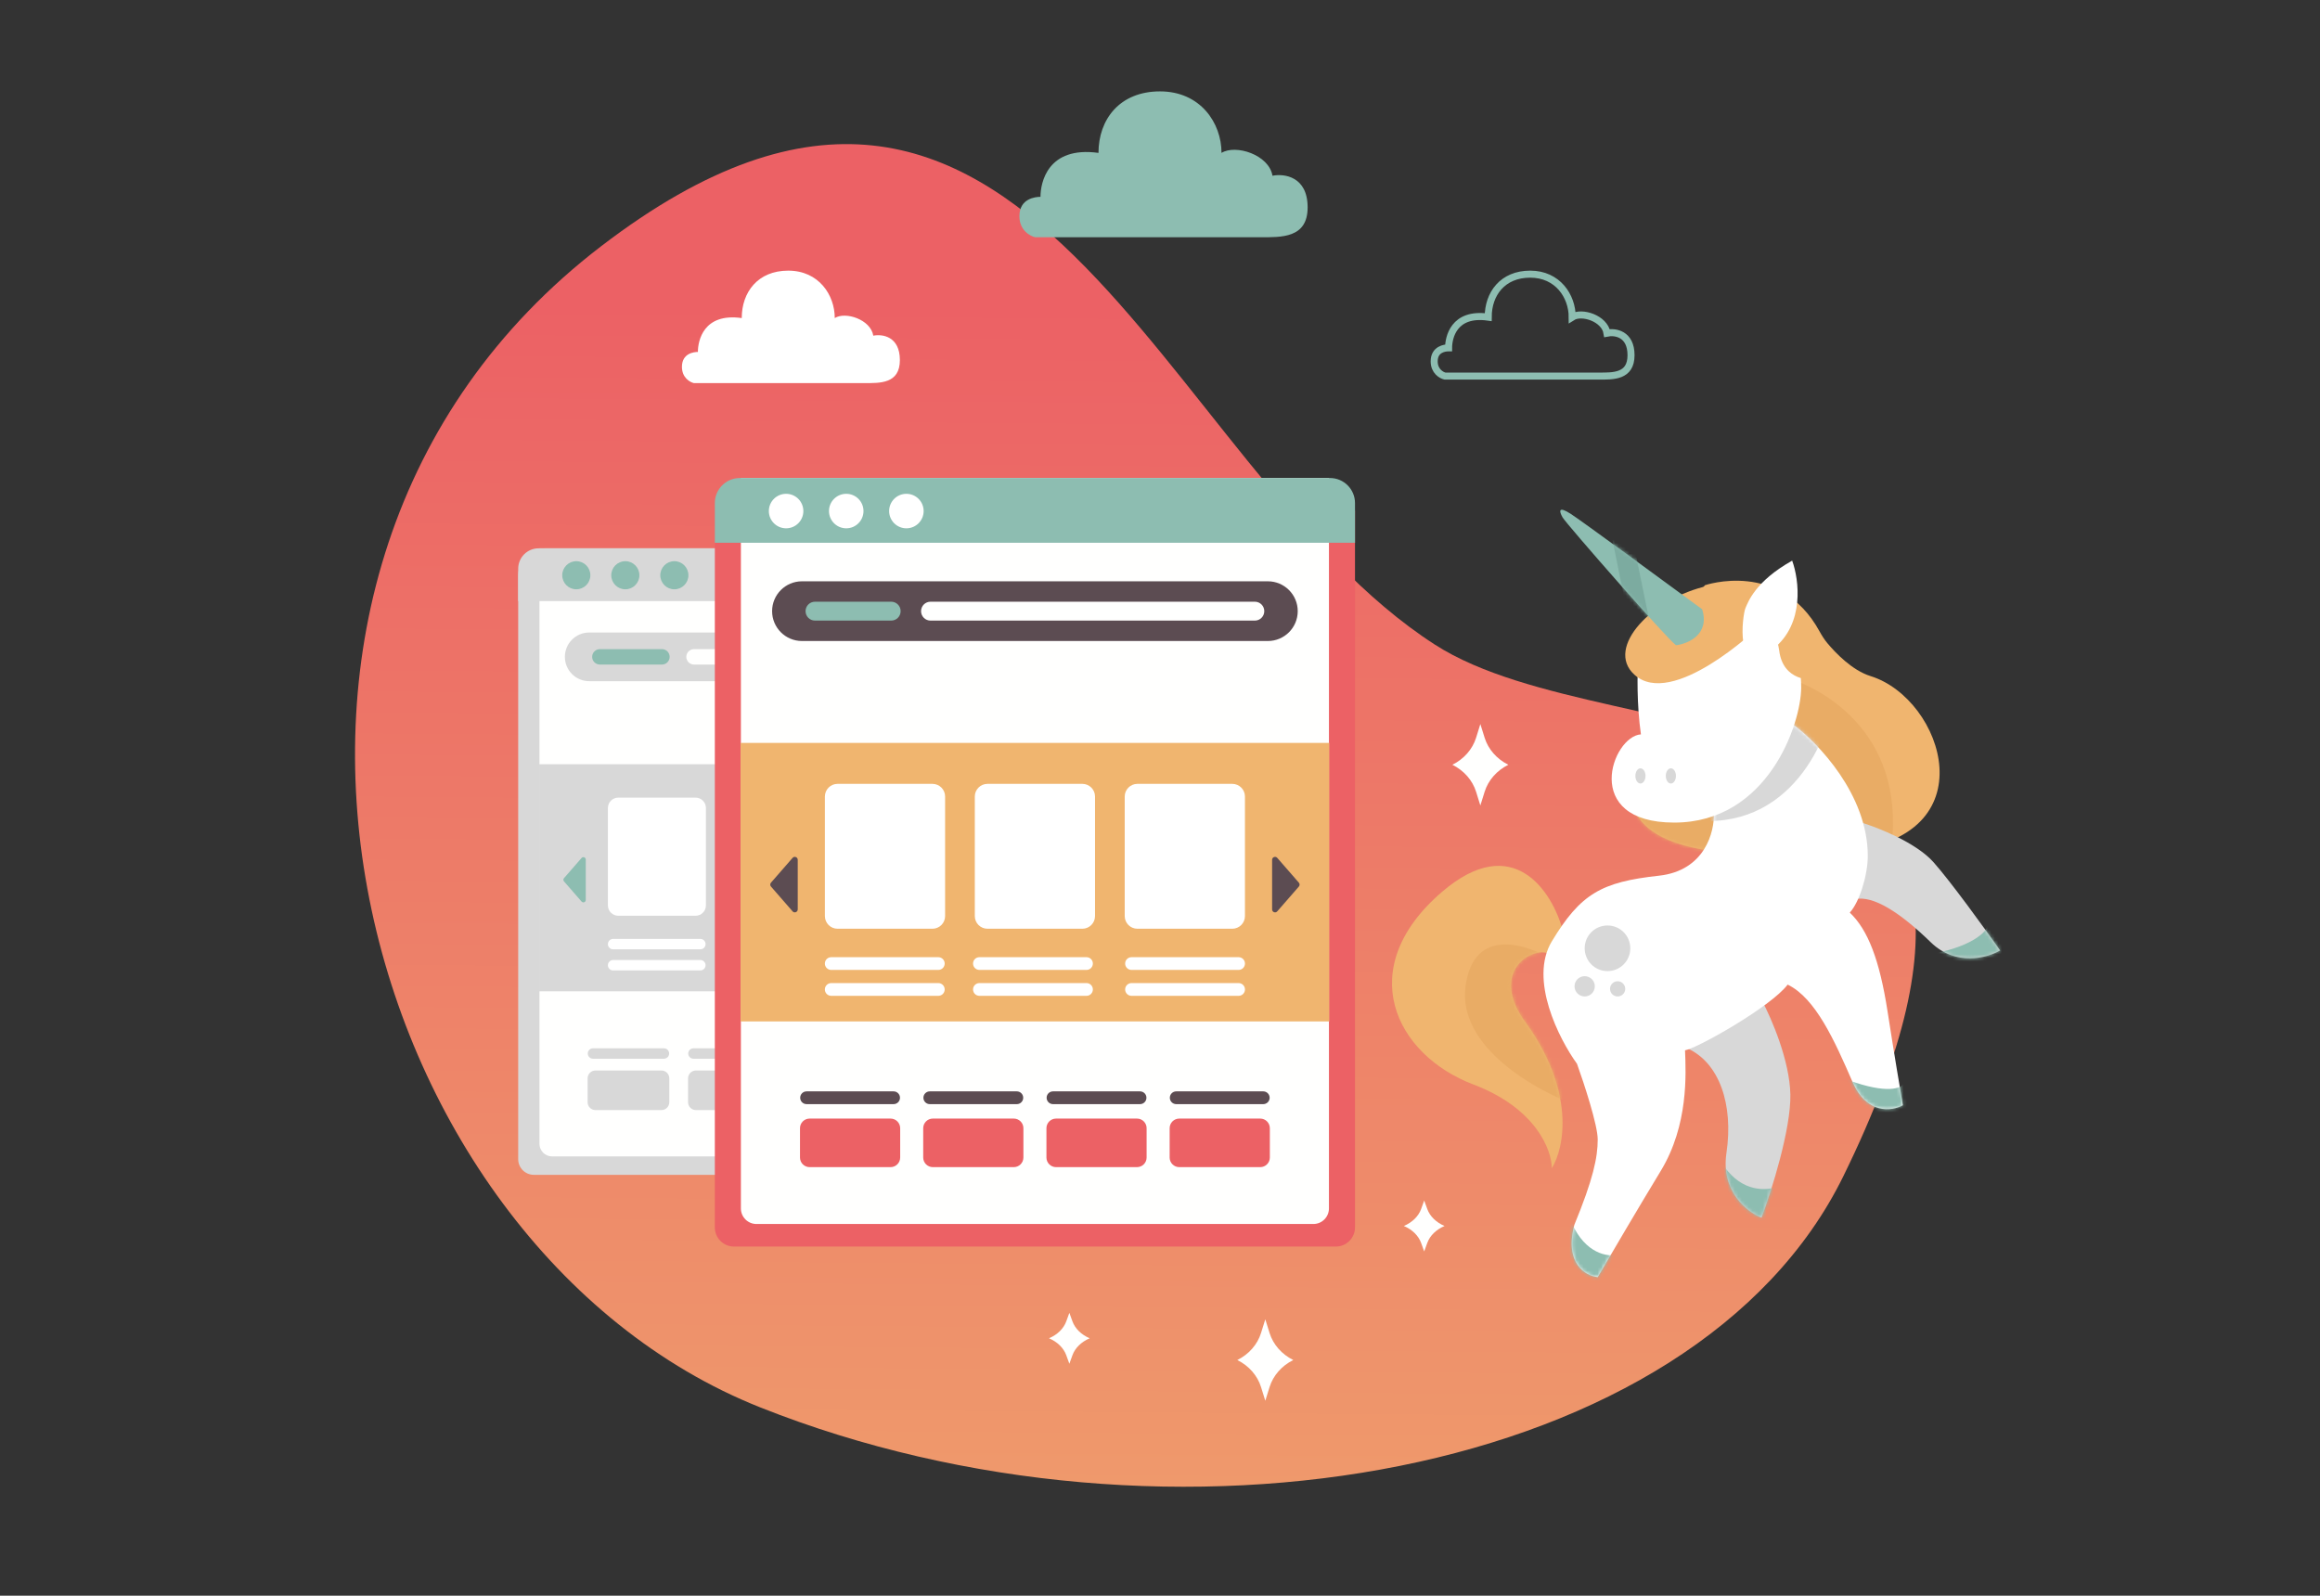 <?xml version="1.0" encoding="UTF-8"?> <svg xmlns="http://www.w3.org/2000/svg" width="660" height="454" viewBox="0 0 660 454" fill="none"><rect x="0" y="0" width="660" height="454" fill="#333333" stroke="none"/> <path fill-rule="evenodd" clip-rule="evenodd" d="M408.149 183.369C329.516 132.7 292.401 -22.97 171.011 70.054C49.623 163.076 99.957 354.2 216.283 400.42C332.61 446.64 482.271 420.53 524.389 334.666C596.354 187.942 460.895 217.358 408.149 183.369Z" fill="url(#paint0_linear)"></path> <path fill-rule="evenodd" clip-rule="evenodd" d="M291.431 334.251H151.865C149.409 334.251 147.418 332.26 147.418 329.804V163.801C147.418 159.493 150.911 156 155.219 156H288.078C292.387 156 295.879 159.493 295.879 163.801V329.804C295.879 332.26 293.888 334.251 291.431 334.251Z" fill="#D8D8D8"></path> <path fill-rule="evenodd" clip-rule="evenodd" d="M286.228 329.017H157.069C155.077 329.017 153.463 327.402 153.463 325.411V156H289.835V325.411C289.835 327.402 288.22 329.017 286.228 329.017Z" fill="#FFFFFE"></path> <path fill-rule="evenodd" clip-rule="evenodd" d="M295.879 171.015H147.418V161.807C147.418 158.6 150.018 156 153.225 156H290.072C293.279 156 295.879 158.6 295.879 161.807V171.015Z" fill="#D8D8D8"></path> <path fill-rule="evenodd" clip-rule="evenodd" d="M153.389 282.032H289.908V217.437H153.389V282.032Z" fill="#D8D8D8"></path> <path fill-rule="evenodd" clip-rule="evenodd" d="M160.436 250.749C160.212 250.493 160.212 250.11 160.436 249.853L163.345 246.517L165.447 244.103C165.861 243.627 166.643 243.92 166.643 244.551V256.055C166.643 256.686 165.861 256.979 165.447 256.503L160.436 250.749ZM282.861 249.854C283.085 250.11 283.085 250.493 282.861 250.749L279.954 254.089L277.85 256.503C277.436 256.979 276.654 256.686 276.654 256.055V244.551C276.654 243.92 277.436 243.627 277.85 244.103L282.861 249.854Z" fill="#8DBDB1"></path> <path fill-rule="evenodd" clip-rule="evenodd" d="M197.884 260.538H175.879C174.256 260.538 172.941 259.222 172.941 257.6V229.875C172.941 228.252 174.256 226.936 175.879 226.936H197.884C199.507 226.936 200.822 228.252 200.822 229.875V257.6C200.822 259.222 199.507 260.538 197.884 260.538Z" fill="white"></path> <path fill-rule="evenodd" clip-rule="evenodd" d="M232.651 260.538H210.646C209.023 260.538 207.708 259.222 207.708 257.6V229.875C207.708 228.252 209.023 226.936 210.646 226.936H232.651C234.273 226.936 235.589 228.252 235.589 229.875V257.6C235.589 259.222 234.273 260.538 232.651 260.538Z" fill="white"></path> <path fill-rule="evenodd" clip-rule="evenodd" d="M267.418 260.538H245.413C243.79 260.538 242.474 259.222 242.474 257.6V229.875C242.474 228.252 243.79 226.936 245.413 226.936H267.418C269.041 226.936 270.356 228.252 270.356 229.875V257.6C270.356 259.222 269.041 260.538 267.418 260.538Z" fill="white"></path> <path fill-rule="evenodd" clip-rule="evenodd" d="M275.673 193.805H167.624C163.8 193.805 160.7 190.705 160.7 186.88C160.7 183.056 163.8 179.956 167.624 179.956H275.673C279.497 179.956 282.597 183.056 282.597 186.88C282.597 190.705 279.497 193.805 275.673 193.805Z" fill="#D8D8D8"></path> <path fill-rule="evenodd" clip-rule="evenodd" d="M272.647 189.071H197.435C196.225 189.071 195.244 188.09 195.244 186.88C195.244 185.67 196.225 184.689 197.435 184.689H272.647C273.857 184.689 274.839 185.67 274.839 186.88C274.839 188.09 273.857 189.071 272.647 189.071Z" fill="#FFFFFE"></path> <path fill-rule="evenodd" clip-rule="evenodd" d="M188.317 189.071H170.649C169.439 189.071 168.458 188.09 168.458 186.88C168.458 185.67 169.439 184.689 170.649 184.689H188.317C189.527 184.689 190.508 185.67 190.508 186.88C190.508 188.09 189.527 189.071 188.317 189.071Z" fill="#8DBDB1"></path> <path fill-rule="evenodd" clip-rule="evenodd" d="M199.246 270.089H174.413C173.597 270.089 172.935 269.428 172.935 268.612C172.935 267.796 173.597 267.134 174.413 267.134H199.246C200.062 267.134 200.724 267.796 200.724 268.612C200.724 269.428 200.062 270.089 199.246 270.089ZM233.609 270.089H208.776C207.96 270.089 207.299 269.428 207.299 268.612C207.299 267.796 207.96 267.134 208.776 267.134H233.609C234.426 267.134 235.087 267.796 235.087 268.612C235.087 269.428 234.426 270.089 233.609 270.089ZM268.884 270.089H244.052C243.236 270.089 242.574 269.428 242.574 268.612C242.574 267.796 243.236 267.134 244.052 267.134H268.884C269.7 267.134 270.361 267.796 270.361 268.612C270.361 269.428 269.7 270.089 268.884 270.089ZM199.246 276.1H174.413C173.597 276.1 172.935 275.438 172.935 274.622V274.617C172.935 273.801 173.597 273.139 174.413 273.139H199.246C200.062 273.139 200.724 273.801 200.724 274.617V274.622C200.724 275.438 200.062 276.1 199.246 276.1ZM233.609 276.1H208.776C207.96 276.1 207.299 275.438 207.299 274.622V274.617C207.299 273.801 207.96 273.139 208.776 273.139H233.609C234.426 273.139 235.087 273.801 235.087 274.617V274.622C235.087 275.438 234.426 276.1 233.609 276.1ZM268.884 276.1H244.052C243.236 276.1 242.574 275.438 242.574 274.622V274.617C242.574 273.801 243.236 273.139 244.052 273.139H268.884C269.7 273.139 270.361 273.801 270.361 274.617V274.622C270.361 275.438 269.7 276.1 268.884 276.1Z" fill="white"></path> <path fill-rule="evenodd" clip-rule="evenodd" d="M167.949 163.664C167.949 161.455 166.158 159.663 163.948 159.663C161.737 159.663 159.946 161.455 159.946 163.664C159.946 165.874 161.737 167.666 163.948 167.666C166.158 167.666 167.949 165.874 167.949 163.664ZM181.895 163.664C181.895 161.455 180.104 159.663 177.894 159.663C175.684 159.663 173.892 161.455 173.892 163.664C173.892 165.874 175.684 167.666 177.894 167.666C180.104 167.666 181.895 165.874 181.895 163.664ZM195.842 163.664C195.842 161.455 194.05 159.663 191.84 159.663C189.63 159.663 187.839 161.455 187.839 163.664C187.839 165.874 189.63 167.666 191.84 167.666C194.05 167.666 195.842 165.874 195.842 163.664Z" fill="#8DBDB1"></path> <path fill-rule="evenodd" clip-rule="evenodd" d="M188.17 315.83H169.4C168.168 315.83 167.168 314.831 167.168 313.599V306.798C167.168 305.565 168.168 304.566 169.4 304.566H188.17C189.403 304.566 190.402 305.565 190.402 306.798V313.599C190.402 314.831 189.403 315.83 188.17 315.83Z" fill="#D8D8D8"></path> <path fill-rule="evenodd" clip-rule="evenodd" d="M188.878 301.217H168.692C167.874 301.217 167.212 300.555 167.212 299.738C167.212 298.92 167.874 298.257 168.692 298.257H188.878C189.696 298.257 190.358 298.92 190.358 299.738C190.358 300.555 189.696 301.217 188.878 301.217Z" fill="#D8D8D8"></path> <path fill-rule="evenodd" clip-rule="evenodd" d="M216.746 315.83H197.975C196.743 315.83 195.743 314.831 195.743 313.599V306.798C195.743 305.565 196.743 304.566 197.975 304.566H216.746C217.978 304.566 218.978 305.565 218.978 306.798V313.599C218.978 314.831 217.978 315.83 216.746 315.83Z" fill="#D8D8D8"></path> <path fill-rule="evenodd" clip-rule="evenodd" d="M217.453 301.217H197.267C196.45 301.217 195.787 300.555 195.787 299.738C195.787 298.92 196.45 298.257 197.267 298.257H217.453C218.271 298.257 218.934 298.92 218.934 299.738C218.934 300.555 218.271 301.217 217.453 301.217Z" fill="#D8D8D8"></path> <path fill-rule="evenodd" clip-rule="evenodd" d="M245.319 315.83H226.553C225.319 315.83 224.32 314.831 224.32 313.599V306.798C224.32 305.565 225.319 304.566 226.553 304.566H245.319C246.553 304.566 247.552 305.565 247.552 306.798V313.599C247.552 314.831 246.553 315.83 245.319 315.83Z" fill="#D8D8D8"></path> <path fill-rule="evenodd" clip-rule="evenodd" d="M246.029 301.217H225.843C225.025 301.217 224.363 300.555 224.363 299.738C224.363 298.92 225.025 298.257 225.843 298.257H246.029C246.847 298.257 247.51 298.92 247.51 299.738C247.51 300.555 246.847 301.217 246.029 301.217Z" fill="#D8D8D8"></path> <path fill-rule="evenodd" clip-rule="evenodd" d="M273.896 315.83H255.126C253.893 315.83 252.894 314.831 252.894 313.599V306.798C252.894 305.565 253.893 304.566 255.126 304.566H273.896C275.13 304.566 276.129 305.565 276.129 306.798V313.599C276.129 314.831 275.13 315.83 273.896 315.83Z" fill="#D8D8D8"></path> <path fill-rule="evenodd" clip-rule="evenodd" d="M274.604 301.217H254.418C253.6 301.217 252.938 300.555 252.938 299.738C252.938 298.92 253.6 298.257 254.418 298.257H274.604C275.422 298.257 276.085 298.92 276.085 299.738C276.085 300.555 275.422 301.217 274.604 301.217Z" fill="#D8D8D8"></path> <path fill-rule="evenodd" clip-rule="evenodd" d="M380.019 354.661H208.813C205.8 354.661 203.357 352.219 203.357 349.206V145.569C203.357 140.285 207.642 136 212.927 136H375.906C381.192 136 385.475 140.285 385.475 145.569V349.206C385.475 352.219 383.033 354.661 380.019 354.661Z" fill="#EC6165"></path> <path fill-rule="evenodd" clip-rule="evenodd" d="M373.636 348.241H215.196C212.752 348.241 210.772 346.26 210.772 343.817V136H378.061V343.817C378.061 346.26 376.08 348.241 373.636 348.241Z" fill="#FFFFFE"></path> <path fill-rule="evenodd" clip-rule="evenodd" d="M385.475 154.419H203.357V143.123C203.357 139.189 206.547 136 210.481 136H378.352C382.286 136 385.475 139.189 385.475 143.123V154.419Z" fill="#8DBDB1"></path> <path fill-rule="evenodd" clip-rule="evenodd" d="M210.682 290.604H378.151V211.365H210.682V290.604Z" fill="#F0B56F"></path> <path fill-rule="evenodd" clip-rule="evenodd" d="M219.327 252.229C219.052 251.915 219.052 251.445 219.327 251.13L222.895 247.037L225.474 244.076C225.982 243.492 226.941 243.852 226.941 244.626V258.738C226.941 259.512 225.982 259.871 225.474 259.287L219.327 252.229ZM369.506 251.131C369.781 251.445 369.781 251.915 369.506 252.229L365.94 256.326L363.359 259.287C362.851 259.871 361.892 259.512 361.892 258.738V244.626C361.892 243.852 362.851 243.492 363.359 244.076L369.506 251.131Z" fill="#5C4C52"></path> <path fill-rule="evenodd" clip-rule="evenodd" d="M265.264 264.237H238.271C236.28 264.237 234.667 262.623 234.667 260.633V226.623C234.667 224.632 236.28 223.017 238.271 223.017H265.264C267.255 223.017 268.868 224.632 268.868 226.623V260.633C268.868 262.623 267.255 264.237 265.264 264.237Z" fill="white"></path> <path fill-rule="evenodd" clip-rule="evenodd" d="M307.913 264.237H280.919C278.929 264.237 277.315 262.623 277.315 260.633V226.623C277.315 224.632 278.929 223.017 280.919 223.017H307.913C309.903 223.017 311.517 224.632 311.517 226.623V260.633C311.517 262.623 309.903 264.237 307.913 264.237Z" fill="white"></path> <path fill-rule="evenodd" clip-rule="evenodd" d="M350.562 264.237H323.569C321.578 264.237 319.963 262.623 319.963 260.633V226.623C319.963 224.632 321.578 223.017 323.569 223.017H350.562C352.553 223.017 354.166 224.632 354.166 226.623V260.633C354.166 262.623 352.553 264.237 350.562 264.237Z" fill="white"></path> <path fill-rule="evenodd" clip-rule="evenodd" d="M360.688 182.375H228.144C223.453 182.375 219.65 178.573 219.65 173.88C219.65 169.19 223.453 165.387 228.144 165.387H360.688C365.379 165.387 369.182 169.19 369.182 173.88C369.182 178.573 365.379 182.375 360.688 182.375Z" fill="#5C4C52"></path> <path fill-rule="evenodd" clip-rule="evenodd" d="M356.977 176.568H264.714C263.229 176.568 262.026 175.365 262.026 173.88C262.026 172.396 263.229 171.193 264.714 171.193H356.977C358.461 171.193 359.666 172.396 359.666 173.88C359.666 175.365 358.461 176.568 356.977 176.568Z" fill="#FFFFFE"></path> <path fill-rule="evenodd" clip-rule="evenodd" d="M253.528 176.568H231.855C230.37 176.568 229.167 175.365 229.167 173.88C229.167 172.396 230.37 171.193 231.855 171.193H253.528C255.012 171.193 256.216 172.396 256.216 173.88C256.216 175.365 255.012 176.568 253.528 176.568Z" fill="#8DBDB1"></path> <path fill-rule="evenodd" clip-rule="evenodd" d="M266.935 275.954H236.472C235.471 275.954 234.659 275.143 234.659 274.142C234.659 273.141 235.471 272.329 236.472 272.329H266.935C267.936 272.329 268.748 273.141 268.748 274.142C268.748 275.143 267.936 275.954 266.935 275.954ZM309.088 275.954H278.626C277.625 275.954 276.814 275.143 276.814 274.142C276.814 273.141 277.625 272.329 278.626 272.329H309.088C310.091 272.329 310.901 273.141 310.901 274.142C310.901 275.143 310.091 275.954 309.088 275.954ZM352.36 275.954H321.899C320.898 275.954 320.086 275.143 320.086 274.142C320.086 273.141 320.898 272.329 321.899 272.329H352.36C353.361 272.329 354.172 273.141 354.172 274.142C354.172 275.143 353.361 275.954 352.36 275.954ZM266.935 283.327H236.472C235.471 283.327 234.659 282.515 234.659 281.514V281.508C234.659 280.507 235.471 279.695 236.472 279.695H266.935C267.936 279.695 268.748 280.507 268.748 281.508V281.514C268.748 282.515 267.936 283.327 266.935 283.327ZM309.088 283.327H278.626C277.625 283.327 276.814 282.515 276.814 281.514V281.508C276.814 280.507 277.625 279.695 278.626 279.695H309.088C310.091 279.695 310.901 280.507 310.901 281.508V281.514C310.901 282.515 310.091 283.327 309.088 283.327ZM352.36 283.327H321.899C320.898 283.327 320.086 282.515 320.086 281.514V281.508C320.086 280.507 320.898 279.695 321.899 279.695H352.36C353.361 279.695 354.172 280.507 354.172 281.508V281.514C354.172 282.515 353.361 283.327 352.36 283.327Z" fill="white"></path> <path fill-rule="evenodd" clip-rule="evenodd" d="M228.542 145.401C228.542 142.691 226.345 140.493 223.634 140.493C220.922 140.493 218.725 142.691 218.725 145.401C218.725 148.112 220.922 150.311 223.634 150.311C226.345 150.311 228.542 148.112 228.542 145.401ZM245.65 145.401C245.65 142.691 243.453 140.493 240.742 140.493C238.031 140.493 235.833 142.691 235.833 145.401C235.833 148.112 238.031 150.311 240.742 150.311C243.453 150.311 245.65 148.112 245.65 145.401ZM262.759 145.401C262.759 142.691 260.561 140.493 257.85 140.493C255.139 140.493 252.942 142.691 252.942 145.401C252.942 148.112 255.139 150.311 257.85 150.311C260.561 150.311 262.759 148.112 262.759 145.401Z" fill="white"></path> <path fill-rule="evenodd" clip-rule="evenodd" d="M253.348 332.064H230.322C228.811 332.064 227.584 330.839 227.584 329.327V320.985C227.584 319.472 228.811 318.247 230.322 318.247H253.348C254.86 318.247 256.086 319.472 256.086 320.985V329.327C256.086 330.839 254.86 332.064 253.348 332.064Z" fill="#EC6165"></path> <path fill-rule="evenodd" clip-rule="evenodd" d="M254.216 314.138H229.454C228.451 314.138 227.639 313.326 227.639 312.324C227.639 311.321 228.451 310.507 229.454 310.507H254.216C255.22 310.507 256.032 311.321 256.032 312.324C256.032 313.326 255.22 314.138 254.216 314.138Z" fill="#5C4C52"></path> <path fill-rule="evenodd" clip-rule="evenodd" d="M288.403 332.064H265.376C263.865 332.064 262.638 330.839 262.638 329.327V320.985C262.638 319.472 263.865 318.247 265.376 318.247H288.403C289.914 318.247 291.141 319.472 291.141 320.985V329.327C291.141 330.839 289.914 332.064 288.403 332.064Z" fill="#EC6165"></path> <path fill-rule="evenodd" clip-rule="evenodd" d="M289.27 314.138H264.507C263.505 314.138 262.692 313.326 262.692 312.324C262.692 311.321 263.505 310.507 264.507 310.507H289.27C290.273 310.507 291.086 311.321 291.086 312.324C291.086 313.326 290.273 314.138 289.27 314.138Z" fill="#5C4C52"></path> <path fill-rule="evenodd" clip-rule="evenodd" d="M323.453 332.064H300.433C298.919 332.064 297.693 330.839 297.693 329.327V320.985C297.693 319.472 298.919 318.247 300.433 318.247H323.453C324.967 318.247 326.192 319.472 326.192 320.985V329.327C326.192 330.839 324.967 332.064 323.453 332.064Z" fill="#EC6165"></path> <path fill-rule="evenodd" clip-rule="evenodd" d="M324.324 314.138H299.562C298.558 314.138 297.746 313.326 297.746 312.324C297.746 311.321 298.558 310.507 299.562 310.507H324.324C325.327 310.507 326.141 311.321 326.141 312.324C326.141 313.326 325.327 314.138 324.324 314.138Z" fill="#5C4C52"></path> <path fill-rule="evenodd" clip-rule="evenodd" d="M358.508 332.064H335.483C333.971 332.064 332.745 330.839 332.745 329.327V320.985C332.745 319.472 333.971 318.247 335.483 318.247H358.508C360.022 318.247 361.248 319.472 361.248 320.985V329.327C361.248 330.839 360.022 332.064 358.508 332.064Z" fill="#EC6165"></path> <path fill-rule="evenodd" clip-rule="evenodd" d="M359.377 314.138H334.615C333.611 314.138 332.799 313.326 332.799 312.324C332.799 311.321 333.611 310.507 334.615 310.507H359.377C360.381 310.507 361.194 311.321 361.194 312.324C361.194 313.326 360.381 314.138 359.377 314.138Z" fill="#5C4C52"></path> <path d="M294.5 67.5H332H358.5C364.5 67.5 372 67.8 372 59C372 50.2 365.333 49.333 362 50C361 44 351.5 41 347.5 43.5C347.5 35 341.5 26 330 26C318.5 26 312.5 34 312.5 43.5C298 41.5 296 52 296 56C294.5 56 290 56.5 290 61.5C290 65.5 293 67.167 294.5 67.5Z" fill="#8DBDB1"></path> <path d="M197.402 108.999H225.756H245.793C250.329 108.999 256 109.23 256 102.445C256 95.66 250.959 94.991 248.439 95.505C247.683 90.879 240.5 88.566 237.476 90.494C237.476 83.94 232.939 77 224.244 77C215.549 77 211.012 83.168 211.012 90.494C200.049 88.951 198.537 97.048 198.537 100.132C197.402 100.132 194 100.517 194 104.373C194 107.457 196.268 108.742 197.402 108.999Z" fill="white"></path> <path d="M411.073 106.999H436.683H454.78C458.878 106.999 464 107.209 464 101.06C464 94.91 459.447 94.305 457.171 94.771C456.488 90.578 450 88.482 447.268 90.229C447.268 84.289 443.171 78 435.317 78C427.463 78 423.366 83.59 423.366 90.229C413.463 88.831 412.098 96.168 412.098 98.963C411.073 98.963 408 99.313 408 102.807C408 105.602 410.049 106.766 411.073 106.999Z" stroke="#8DBDB1" stroke-width="2"></path> <path fill-rule="evenodd" clip-rule="evenodd" d="M485.025 166.506C485.025 166.506 506.395 159.16 517.621 179.618C518.274 180.809 518.99 181.952 519.857 182.992C522.138 185.715 526.893 190.728 532.131 192.355C552.929 198.808 566.09 238.566 524.695 242.102C472.89 246.534 458.181 236.204 465.592 215.322C470.877 200.433 466.156 189.862 466.156 189.862L485.025 166.506Z" fill="#F0B56F"></path> <mask id="mask0" maskUnits="userSpaceOnUse" x="463" y="165" width="89" height="79"> <path fill-rule="evenodd" clip-rule="evenodd" d="M485.025 166.506C485.025 166.506 506.395 159.16 517.621 179.618C518.274 180.809 518.99 181.952 519.857 182.992C522.138 185.715 526.893 190.728 532.131 192.355C552.929 198.808 566.09 238.566 524.695 242.102C472.89 246.534 458.181 236.204 465.592 215.322C470.877 200.433 466.156 189.862 466.156 189.862L485.025 166.506Z" fill="#F0B56F"></path> </mask> <g mask="url(#mask0)"> <path d="M538.081 240.951C542.12 208.063 517.646 194.552 504.905 191.908C492.163 199.12 465.093 214.698 458.747 219.314C450.813 225.084 452.977 226.526 450.813 234.46C448.649 242.393 465.959 261.866 468.844 264.751C471.729 267.636 533.033 282.061 538.081 240.951Z" fill="#E9AC65"></path> </g> <path d="M550.048 245.303C545.131 239.771 534.341 235.486 529.56 234.035C527.255 241.632 523.67 256.623 527.767 255.803C532.889 254.779 540.316 259.389 549.28 268.096C556.451 275.062 565.415 272.535 569 270.401C564.732 264.34 554.966 250.835 550.048 245.303Z" fill="#D8D8D8"></path> <path d="M501.133 346.464C503.95 338.866 509.533 321.212 509.328 311.378C509.127 301.734 503.984 289.825 501.29 284.778L483.206 284.487C479.193 287.731 472.961 295.038 480.132 298.317C489.096 302.414 493.194 314.195 491.145 328.024C489.506 339.088 497.12 344.927 501.133 346.464Z" fill="#D8D8D8"></path> <path d="M410.216 253.754C430.5 236.339 441.546 253.669 444.534 264.511C445.132 267.925 445.354 274.14 441.461 271.681C436.595 268.608 423.79 275.779 433.266 289.865C448.427 310.148 445.046 326.658 441.461 332.378C441.461 327.256 437.005 315.321 419.18 308.56C396.899 300.109 384.862 275.523 410.216 253.754Z" fill="#F0B56F"></path> <mask id="mask1" maskUnits="userSpaceOnUse" x="396" y="246" width="49" height="87"> <path d="M410.216 253.754C430.5 236.339 441.546 253.669 444.534 264.511C445.132 267.925 445.354 274.14 441.461 271.681C436.595 268.608 423.79 275.779 433.266 289.865C448.427 310.148 445.046 326.658 441.461 332.378C441.461 327.256 437.005 315.321 419.18 308.56C396.899 300.109 384.862 275.523 410.216 253.754Z" fill="#F0B56F"></path> </mask> <g mask="url(#mask1)"> <path d="M416.915 280.618C419.223 263.309 434.705 268.598 442.158 273.406L448.649 314.516C437.11 310.429 414.607 297.928 416.915 280.618Z" fill="#E9AC65"></path> </g> <path d="M531.353 243.511C531.353 226.096 517.182 211.327 510.096 206.12L487.559 231.218C487.815 236.596 485.049 247.711 471.937 249.145C455.546 250.938 449.656 254.267 441.461 267.84C434.904 278.699 443.509 295.585 448.632 302.67C450.595 308.134 454.522 320.085 454.522 324.183C454.522 329.305 453.241 335.452 447.863 348.513C444.995 359.577 451.107 363.025 454.522 363.367C457.851 357.647 466.098 343.596 472.449 333.147C480.388 320.085 479.62 305.488 479.364 298.829C482.693 298.317 503.694 286.536 508.56 280.133C516.499 283.975 521.877 296.012 526.999 307.793C531.097 317.217 538.268 316.159 541.341 314.451C540.658 310.524 538.831 299.7 536.987 287.816C534.682 272.963 531.353 264.511 526.231 259.645C529.048 256.572 531.353 248.889 531.353 243.511Z" fill="white"></path> <mask id="mask2" maskUnits="userSpaceOnUse" x="439" y="206" width="130" height="158"> <path d="M531.352 243.51C531.352 226.095 517.181 211.327 510.096 206.119L487.558 231.217C487.815 236.596 485.049 247.711 471.936 249.145C455.546 250.937 449.655 254.267 441.46 267.84C434.904 278.699 443.509 295.585 448.631 302.67C450.594 308.134 454.521 320.085 454.521 324.183C454.521 329.305 453.241 335.451 447.863 348.513C444.994 359.576 451.106 363.025 454.521 363.367C457.851 357.647 466.097 343.595 472.448 333.146C480.388 320.085 479.619 305.487 479.363 298.829C482.693 298.316 503.693 286.536 508.559 280.133C516.498 283.975 521.876 296.012 526.998 307.792C531.096 317.217 538.267 316.158 541.34 314.451C540.657 310.524 538.83 299.699 536.986 287.816C534.681 272.962 531.352 264.511 526.23 259.645C529.047 256.572 531.352 248.889 531.352 243.51Z" fill="#D8D8D8"></path> <path d="M550.048 245.303C545.131 239.771 534.34 235.486 529.56 234.034C527.255 241.632 523.669 256.623 527.767 255.803C532.889 254.779 540.316 259.389 549.28 268.096C556.45 275.062 565.414 272.535 568.999 270.401C564.731 264.34 554.965 250.835 550.048 245.303Z" fill="#D8D8D8"></path> <path d="M501.132 346.464C503.949 338.866 509.532 321.212 509.327 311.378C509.127 301.734 503.984 289.824 501.289 284.778L483.205 284.487C479.193 287.731 472.961 295.038 480.132 298.316C489.095 302.414 493.193 314.195 491.144 328.024C489.505 339.088 497.12 344.927 501.132 346.464Z" fill="#D8D8D8"></path> </mask> <g mask="url(#mask2)"> <path d="M446.485 346.25C449.947 356.058 456.582 357.549 459.467 357.068V367.165C459.467 371.492 455.14 368.608 451.534 370.05C448.649 371.204 445.524 368.608 444.322 367.165C443.6 356.106 443.023 336.441 446.485 346.25Z" fill="#8DBDB1"></path> <path d="M490.48 331.825C495.673 339.326 502.741 338.797 505.626 337.595C506.106 340.48 507.212 347.692 507.789 353.462C508.511 360.674 502.02 353.462 492.644 351.298C485.143 349.567 484.71 345.769 485.431 344.086C484.951 336.874 485.287 324.325 490.48 331.825Z" fill="#8DBDB1"></path> <path d="M525.82 307.303C536.783 311.342 541.206 309.708 541.687 308.025C542.648 309.948 544.716 314.948 545.293 316.679C546.014 318.843 544.572 320.285 543.129 321.728C541.687 323.17 530.147 319.564 528.705 318.122C527.262 316.679 512.117 302.255 525.82 307.303Z" fill="#8DBDB1"></path> <path d="M550.342 271.242C561.881 268.934 565.247 264.751 565.487 263.309C566.93 264.511 571.834 269.079 574.142 271.964C577.027 275.57 572.699 273.406 569.093 274.127C565.487 274.848 559.717 277.012 556.833 277.733C553.948 278.455 535.917 274.127 550.342 271.242Z" fill="#8DBDB1"></path> </g> <mask id="mask3" maskUnits="userSpaceOnUse" x="439" y="206" width="103" height="158"> <path d="M531.353 243.511C531.353 226.096 517.182 211.327 510.096 206.12L487.559 231.218C487.815 236.596 485.049 247.711 471.937 249.145C455.546 250.938 449.656 254.267 441.461 267.84C434.904 278.699 443.509 295.585 448.632 302.67C450.595 308.134 454.522 320.085 454.522 324.183C454.522 329.305 453.241 335.452 447.863 348.513C444.995 359.577 451.107 363.025 454.522 363.367C457.851 357.647 466.098 343.596 472.449 333.147C480.388 320.085 479.62 305.488 479.364 298.829C482.693 298.317 503.694 286.536 508.56 280.133C516.499 283.975 521.877 296.012 526.999 307.793C531.097 317.217 538.268 316.159 541.341 314.451C540.658 310.524 538.831 299.7 536.987 287.816C534.682 272.963 531.353 264.511 526.231 259.645C529.048 256.572 531.353 248.889 531.353 243.511Z" fill="white"></path> </mask> <g mask="url(#mask3)"> <path d="M522.032 195.184C522.032 186.989 519.642 181.013 518.447 179.049C499.598 161.225 482.08 177.086 475.678 187.245C475.421 190.745 475.217 199.896 476.446 208.501C468.251 209.014 459.287 233.599 485.922 233.599C512.556 233.599 522.032 205.428 522.032 195.184Z" fill="#D8D8D8"></path> </g> <path d="M512.401 195.619C512.401 187.424 510.011 181.448 508.815 179.485C489.966 161.66 472.449 177.521 466.046 187.68C465.79 191.18 465.585 200.331 466.815 208.936C458.619 209.449 449.656 234.034 476.29 234.034C502.925 234.034 512.401 205.863 512.401 195.619Z" fill="white"></path> <path fill-rule="evenodd" clip-rule="evenodd" d="M514.281 184.076L515.723 193.35C515.723 193.35 507.282 194.051 506.15 185.09C505.186 177.497 499.835 178.815 499.835 178.815C499.835 178.815 475.725 201.754 464.954 191.953C456.452 184.215 470.193 170.058 485.912 166.665L509.953 173.156L514.281 184.076Z" fill="#F0B56F"></path> <path d="M504.462 184.607C513.477 177.436 511.803 164.887 509.84 159.509C499.34 165.399 497.291 171.29 496.523 173.082C495.754 174.875 493.193 193.57 504.462 184.607Z" fill="white"></path> <path d="M446.839 146.191C449.707 148.035 472.961 165.058 484.23 173.338C486.484 180.509 480.218 183.156 476.803 183.582C474.242 181.79 445.558 149.009 444.534 147.216C443.509 145.423 443.253 143.886 446.839 146.191Z" fill="#8DBDB1"></path> <mask id="mask4" maskUnits="userSpaceOnUse" x="443" y="145" width="42" height="39"> <path d="M446.839 146.191C449.707 148.035 472.961 165.058 484.23 173.338C486.484 180.509 480.218 183.156 476.803 183.582C474.242 181.79 445.558 149.009 444.534 147.216C443.509 145.423 443.253 143.886 446.839 146.191Z" fill="#8DBDB1"></path> </mask> <g mask="url(#mask4)"> <path d="M463.795 178.926L458.025 150.077H463.795L470.286 181.811L463.795 178.926Z" fill="#7CABA0"></path> </g> <path d="M468.122 220.757C468.122 221.952 467.476 222.92 466.68 222.92C465.883 222.92 465.237 221.952 465.237 220.757C465.237 219.562 465.883 218.593 466.68 218.593C467.476 218.593 468.122 219.562 468.122 220.757Z" fill="#D8D8D8"></path> <path d="M476.777 220.757C476.777 221.952 476.131 222.92 475.334 222.92C474.538 222.92 473.892 221.952 473.892 220.757C473.892 219.562 474.538 218.593 475.334 218.593C476.131 218.593 476.777 219.562 476.777 220.757Z" fill="#D8D8D8"></path> <circle cx="457.304" cy="269.8" r="6.491" fill="#D8D8D8"></circle> <circle cx="450.813" cy="280.619" r="2.885" fill="#D8D8D8"></circle> <circle cx="460.189" cy="281.34" r="2.164" fill="#D8D8D8"></circle> <path fill-rule="evenodd" clip-rule="evenodd" d="M422.349 209.893L421.135 206L419.924 209.893C418.9 213.176 416.467 215.947 413.18 217.584C416.467 219.22 418.9 221.992 419.924 225.275L421.135 229.171L422.349 225.275C423.373 221.992 425.803 219.22 429.093 217.584C425.803 215.947 423.373 213.176 422.349 209.893ZM361.17 379.255L359.956 375.359L358.743 379.255C357.72 382.536 355.289 385.305 352 386.944C355.289 388.578 357.72 391.353 358.743 394.634L359.956 398.53L361.17 394.634C362.191 391.353 364.62 388.578 367.913 386.944C364.62 385.305 362.191 382.536 361.17 379.255ZM305.096 375.95L304.215 373.518L303.331 375.95C302.587 378 300.821 379.734 298.427 380.756C300.821 381.782 302.587 383.512 303.331 385.566L304.215 388L305.096 385.566C305.839 383.512 307.606 381.782 310 380.756C307.606 379.734 305.839 378 305.096 375.95ZM406.043 344L405.159 341.564L404.278 344C403.534 346.051 401.766 347.784 399.374 348.806C401.766 349.829 403.534 351.559 404.278 353.613L405.159 356.046L406.043 353.613C406.787 351.559 408.555 349.829 410.947 348.806C408.555 347.784 406.787 346.051 406.043 344Z" fill="#FFFFFE"></path> <defs> <linearGradient id="paint0_linear" x1="323.991" y1="87.776" x2="320.01" y2="590.201" gradientUnits="userSpaceOnUse"> <stop stop-color="#EC6165"></stop> <stop offset="1" stop-color="#F0B56F"></stop> </linearGradient> </defs> </svg> 